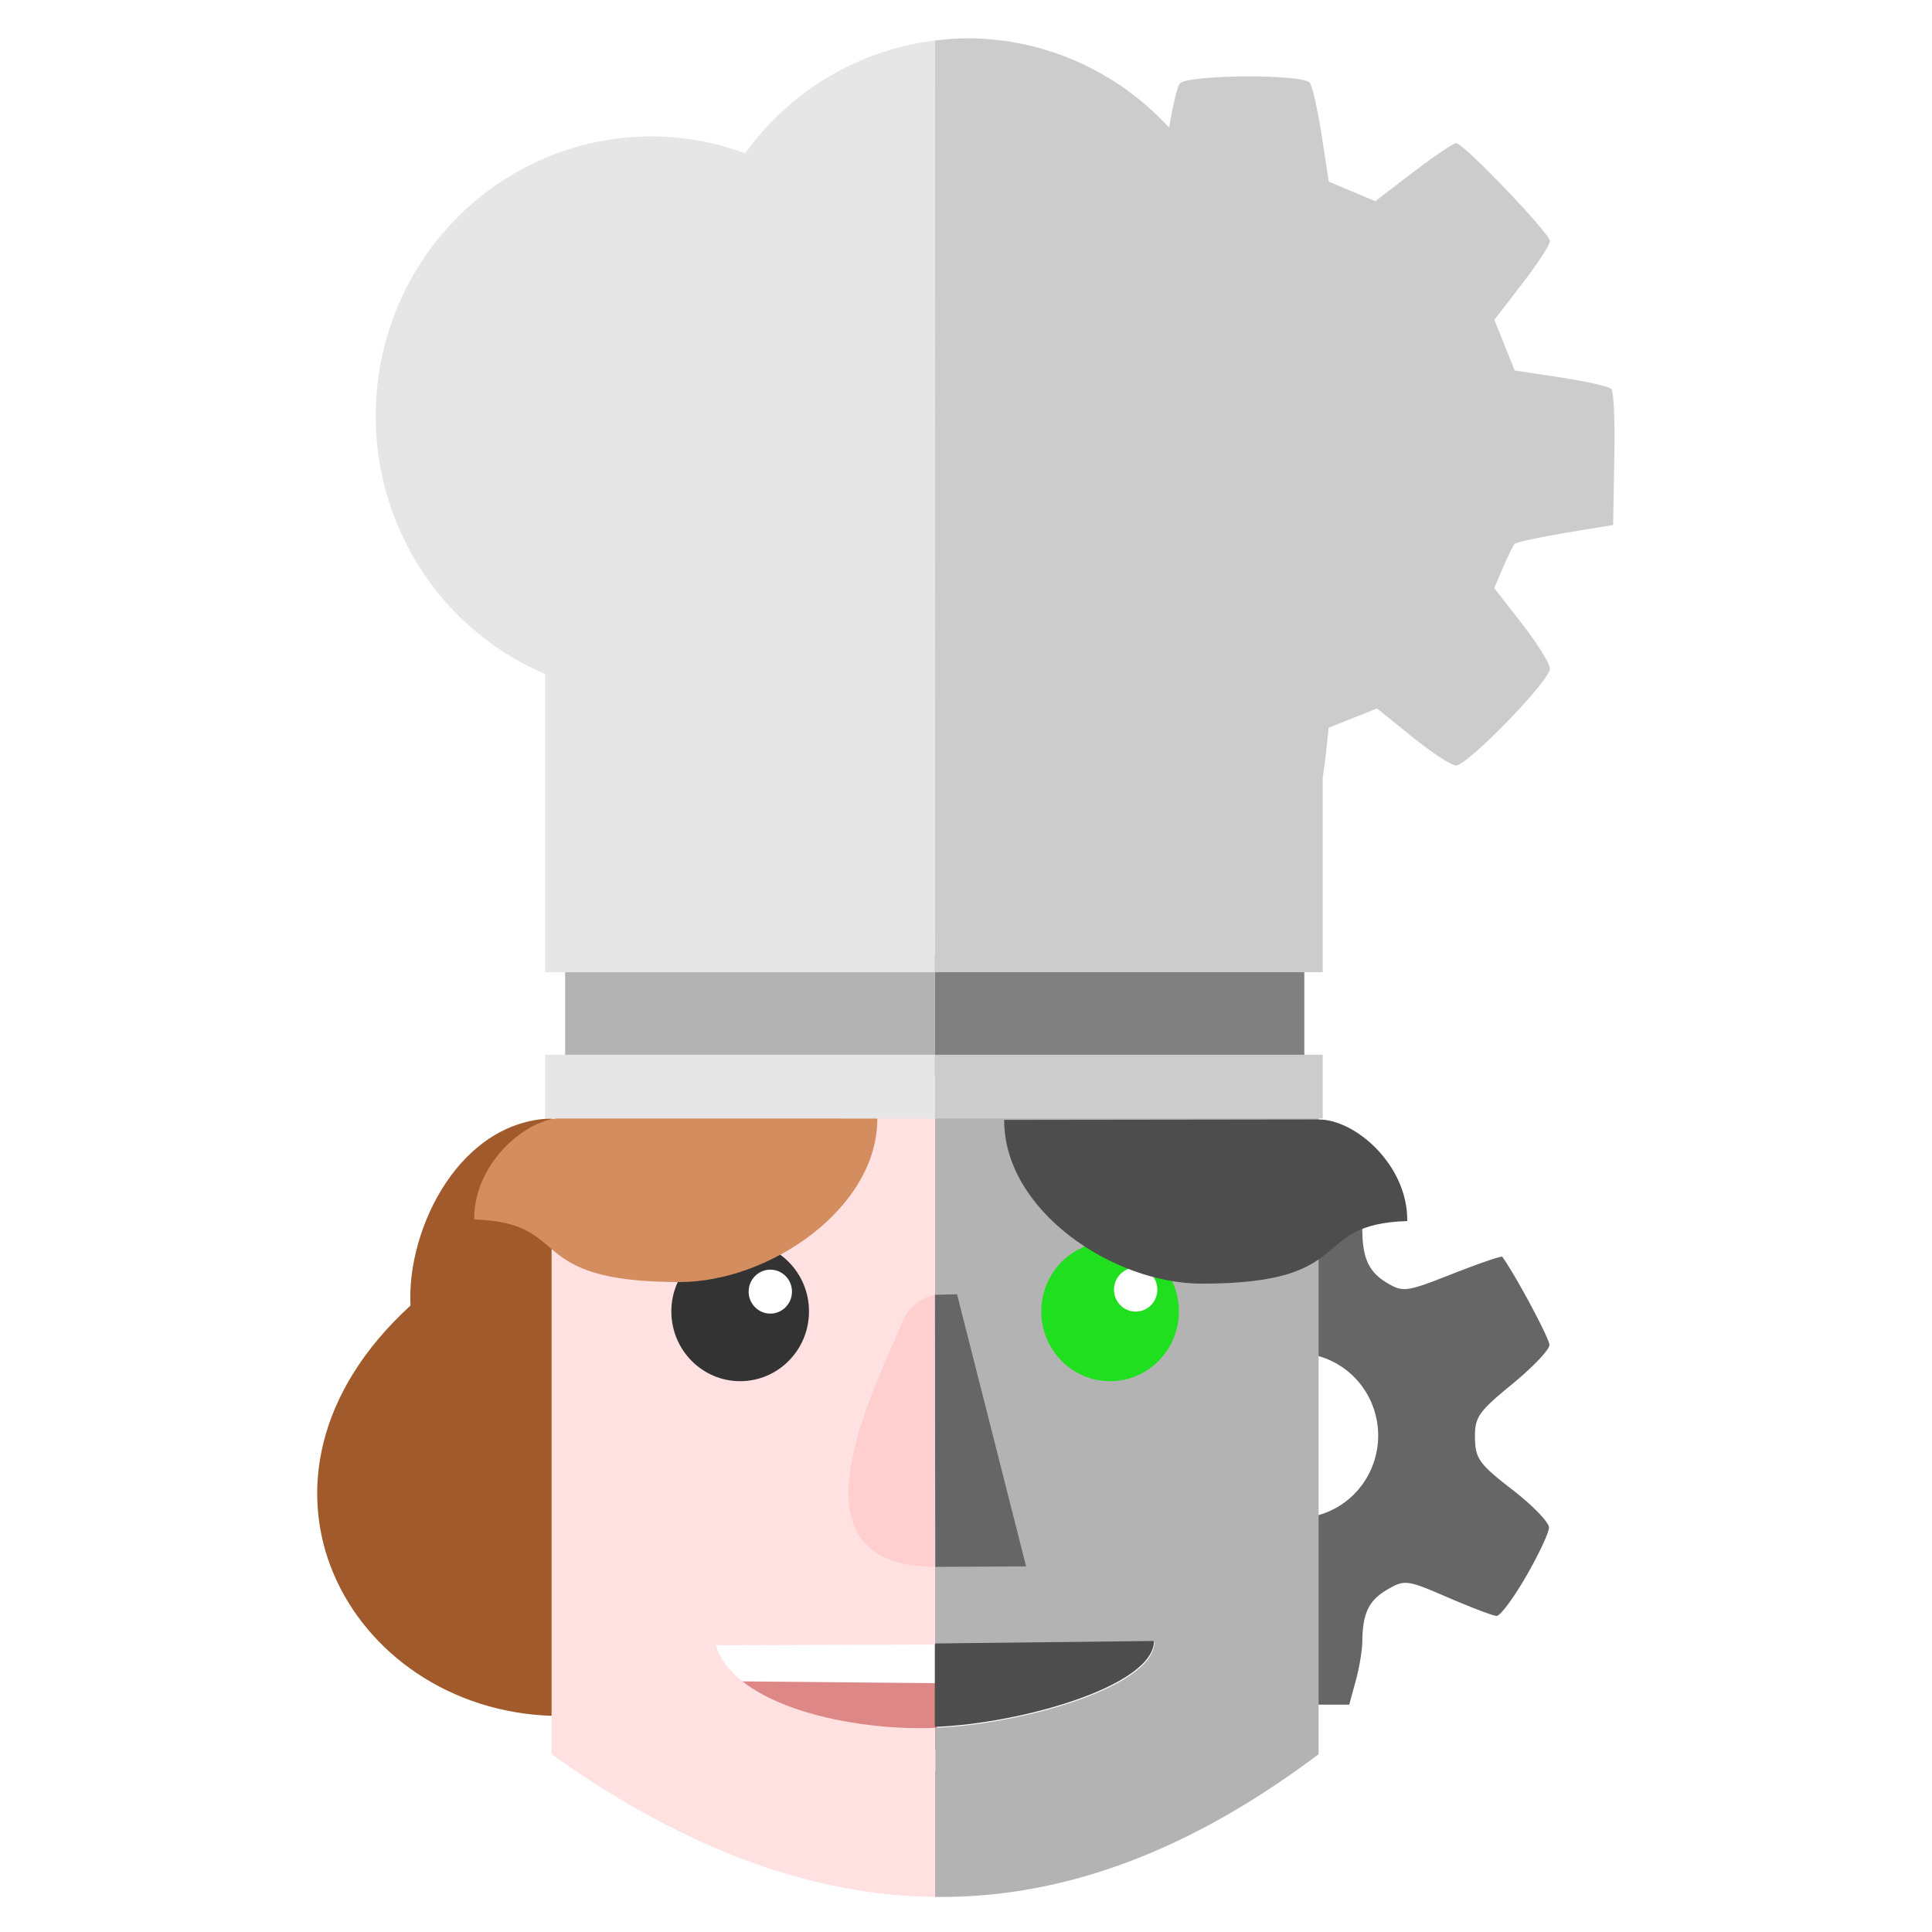 <?xml version="1.0" encoding="UTF-8" standalone="no"?>
<!-- Created with Inkscape (http://www.inkscape.org/) -->

<svg
   xmlns:dc="http://purl.org/dc/elements/1.1/"
   xmlns:cc="http://creativecommons.org/ns#"
   xmlns:rdf="http://www.w3.org/1999/02/22-rdf-syntax-ns#"
   xmlns:svg="http://www.w3.org/2000/svg"
   xmlns="http://www.w3.org/2000/svg"
   xmlns:sodipodi="http://sodipodi.sourceforge.net/DTD/sodipodi-0.dtd"
   xmlns:inkscape="http://www.inkscape.org/namespaces/inkscape"
   width="512"
   height="512"
   viewBox="0 0 512 512"
   id="svg4819"
   version="1.1"
   inkscape:version="0.91 r13725"
   sodipodi:docname="cyberchef.svg"
   inkscape:export-filename="H:\My Documents\Utilitarian\images\logo\os\cyberchef_logo.png"
   inkscape:export-xdpi="263.67001"
   inkscape:export-ydpi="263.67001">
  <defs
     id="defs4821">
    <filter
       style="color-interpolation-filters:sRGB;"
       inkscape:label="Drop Shadow"
       id="filter4392">
      <feFlood
         flood-opacity="0.498"
         flood-color="rgb(0,0,0)"
         result="flood"
         id="feFlood4394" />
      <feComposite
         in="flood"
         in2="SourceGraphic"
         operator="in"
         result="composite1"
         id="feComposite4396" />
      <feGaussianBlur
         in="composite1"
         stdDeviation="5"
         result="blur"
         id="feGaussianBlur4398" />
      <feOffset
         dx="1.34615e-014"
         dy="-2.47025e-015"
         result="offset"
         id="feOffset4400" />
      <feComposite
         in="SourceGraphic"
         in2="offset"
         operator="over"
         result="composite2"
         id="feComposite4402" />
    </filter>
    <filter
       style="color-interpolation-filters:sRGB;"
       inkscape:label="Drop Shadow"
       id="filter4576">
      <feFlood
         flood-opacity="0.498"
         flood-color="rgb(0,0,0)"
         result="flood"
         id="feFlood4578" />
      <feComposite
         in="flood"
         in2="SourceGraphic"
         operator="in"
         result="composite1"
         id="feComposite4580" />
      <feGaussianBlur
         in="composite1"
         stdDeviation="3"
         result="blur"
         id="feGaussianBlur4582" />
      <feOffset
         dx="1.34615e-014"
         dy="0"
         result="offset"
         id="feOffset4584" />
      <feComposite
         in="SourceGraphic"
         in2="offset"
         operator="over"
         result="composite2"
         id="feComposite4586" />
    </filter>
    <filter
       style="color-interpolation-filters:sRGB;"
       inkscape:label="Drop Shadow"
       id="filter4588">
      <feFlood
         flood-opacity="0.498"
         flood-color="rgb(0,0,0)"
         result="flood"
         id="feFlood4590" />
      <feComposite
         in="flood"
         in2="SourceGraphic"
         operator="in"
         result="composite1"
         id="feComposite4592" />
      <feGaussianBlur
         in="composite1"
         stdDeviation="3"
         result="blur"
         id="feGaussianBlur4594" />
      <feOffset
         dx="1.34615e-014"
         dy="0"
         result="offset"
         id="feOffset4596" />
      <feComposite
         in="SourceGraphic"
         in2="offset"
         operator="over"
         result="composite2"
         id="feComposite4598" />
    </filter>
    <filter
       style="color-interpolation-filters:sRGB;"
       inkscape:label="Drop Shadow"
       id="filter4608">
      <feFlood
         flood-opacity="0.498"
         flood-color="rgb(0,0,0)"
         result="flood"
         id="feFlood4610" />
      <feComposite
         in="flood"
         in2="SourceGraphic"
         operator="in"
         result="composite1"
         id="feComposite4612" />
      <feGaussianBlur
         in="composite1"
         stdDeviation="3"
         result="blur"
         id="feGaussianBlur4614" />
      <feOffset
         dx="1.34615e-014"
         dy="0"
         result="offset"
         id="feOffset4616" />
      <feComposite
         in="SourceGraphic"
         in2="offset"
         operator="over"
         result="composite2"
         id="feComposite4618" />
    </filter>
    <filter
       style="color-interpolation-filters:sRGB;"
       inkscape:label="Drop Shadow"
       id="filter4620">
      <feFlood
         flood-opacity="0.498"
         flood-color="rgb(0,0,0)"
         result="flood"
         id="feFlood4622" />
      <feComposite
         in="flood"
         in2="SourceGraphic"
         operator="in"
         result="composite1"
         id="feComposite4624" />
      <feGaussianBlur
         in="composite1"
         stdDeviation="3"
         result="blur"
         id="feGaussianBlur4626" />
      <feOffset
         dx="1.34615e-014"
         dy="0"
         result="offset"
         id="feOffset4628" />
      <feComposite
         in="SourceGraphic"
         in2="offset"
         operator="over"
         result="composite2"
         id="feComposite4630" />
    </filter>
    <filter
       style="color-interpolation-filters:sRGB;"
       inkscape:label="Drop Shadow"
       id="filter4736">
      <feFlood
         flood-opacity="0.498"
         flood-color="rgb(0,0,0)"
         result="flood"
         id="feFlood4738" />
      <feComposite
         in="flood"
         in2="SourceGraphic"
         operator="in"
         result="composite1"
         id="feComposite4740" />
      <feGaussianBlur
         in="composite1"
         stdDeviation="5"
         result="blur"
         id="feGaussianBlur4742" />
      <feOffset
         dx="1.34615e-014"
         dy="0"
         result="offset"
         id="feOffset4744" />
      <feComposite
         in="SourceGraphic"
         in2="offset"
         operator="over"
         result="composite2"
         id="feComposite4746" />
    </filter>
    <filter
       style="color-interpolation-filters:sRGB;"
       inkscape:label="Drop Shadow"
       id="filter4784">
      <feFlood
         flood-opacity="0.498"
         flood-color="rgb(0,0,0)"
         result="flood"
         id="feFlood4786" />
      <feComposite
         in="flood"
         in2="SourceGraphic"
         operator="in"
         result="composite1"
         id="feComposite4788" />
      <feGaussianBlur
         in="composite1"
         stdDeviation="3"
         result="blur"
         id="feGaussianBlur4790" />
      <feOffset
         dx="1.34615e-014"
         dy="2"
         result="offset"
         id="feOffset4792" />
      <feComposite
         in="SourceGraphic"
         in2="offset"
         operator="over"
         result="composite2"
         id="feComposite4794" />
    </filter>
    <filter
       style="color-interpolation-filters:sRGB;"
       inkscape:label="Drop Shadow"
       id="filter4830">
      <feFlood
         flood-opacity="0.498"
         flood-color="rgb(0,0,0)"
         result="flood"
         id="feFlood4832" />
      <feComposite
         in="flood"
         in2="SourceGraphic"
         operator="in"
         result="composite1"
         id="feComposite4834" />
      <feGaussianBlur
         in="composite1"
         stdDeviation="5"
         result="blur"
         id="feGaussianBlur4836" />
      <feOffset
         dx="1.34615e-014"
         dy="-6.38378e-016"
         result="offset"
         id="feOffset4838" />
      <feComposite
         in="SourceGraphic"
         in2="offset"
         operator="over"
         result="composite2"
         id="feComposite4840" />
    </filter>
    <filter
       style="color-interpolation-filters:sRGB;"
       inkscape:label="Drop Shadow"
       id="filter4842">
      <feFlood
         flood-opacity="0.498"
         flood-color="rgb(0,0,0)"
         result="flood"
         id="feFlood4844" />
      <feComposite
         in="flood"
         in2="SourceGraphic"
         operator="in"
         result="composite1"
         id="feComposite4846" />
      <feGaussianBlur
         in="composite1"
         stdDeviation="5"
         result="blur"
         id="feGaussianBlur4848" />
      <feOffset
         dx="1.34615e-014"
         dy="-6.38378e-016"
         result="offset"
         id="feOffset4850" />
      <feComposite
         in="SourceGraphic"
         in2="offset"
         operator="over"
         result="composite2"
         id="feComposite4852" />
    </filter>
    <filter
       style="color-interpolation-filters:sRGB;"
       inkscape:label="Drop Shadow"
       id="filter4637">
      <feFlood
         flood-opacity="0.498"
         flood-color="rgb(0,0,0)"
         result="flood"
         id="feFlood4639" />
      <feComposite
         in="flood"
         in2="SourceGraphic"
         operator="in"
         result="composite1"
         id="feComposite4641" />
      <feGaussianBlur
         in="composite1"
         stdDeviation="5"
         result="blur"
         id="feGaussianBlur4643" />
      <feOffset
         dx="1.34615e-014"
         dy="1"
         result="offset"
         id="feOffset4645" />
      <feComposite
         in="SourceGraphic"
         in2="offset"
         operator="over"
         result="composite2"
         id="feComposite4647" />
    </filter>
    <filter
       style="color-interpolation-filters:sRGB;"
       inkscape:label="Drop Shadow"
       id="filter4649">
      <feFlood
         flood-opacity="0.498"
         flood-color="rgb(0,0,0)"
         result="flood"
         id="feFlood4651" />
      <feComposite
         in="flood"
         in2="SourceGraphic"
         operator="in"
         result="composite1"
         id="feComposite4653" />
      <feGaussianBlur
         in="composite1"
         stdDeviation="5"
         result="blur"
         id="feGaussianBlur4655" />
      <feOffset
         dx="1.34615e-014"
         dy="0.7"
         result="offset"
         id="feOffset4657" />
      <feComposite
         in="SourceGraphic"
         in2="offset"
         operator="over"
         result="composite2"
         id="feComposite4659" />
    </filter>
    <filter
       style="color-interpolation-filters:sRGB;"
       inkscape:label="Drop Shadow"
       id="filter4661">
      <feFlood
         flood-opacity="0.498"
         flood-color="rgb(0,0,0)"
         result="flood"
         id="feFlood4663" />
      <feComposite
         in="flood"
         in2="SourceGraphic"
         operator="in"
         result="composite1"
         id="feComposite4665" />
      <feGaussianBlur
         in="composite1"
         stdDeviation="5"
         result="blur"
         id="feGaussianBlur4667" />
      <feOffset
         dx="1.34615e-014"
         dy="0.7"
         result="offset"
         id="feOffset4669" />
      <feComposite
         in="SourceGraphic"
         in2="offset"
         operator="over"
         result="composite2"
         id="feComposite4671" />
    </filter>
    <filter
       style="color-interpolation-filters:sRGB;"
       inkscape:label="Drop Shadow"
       id="filter4682">
      <feFlood
         flood-opacity="0.498"
         flood-color="rgb(0,0,0)"
         result="flood"
         id="feFlood4684" />
      <feComposite
         in="flood"
         in2="SourceGraphic"
         operator="in"
         result="composite1"
         id="feComposite4686" />
      <feGaussianBlur
         in="composite1"
         stdDeviation="5"
         result="blur"
         id="feGaussianBlur4688" />
      <feOffset
         dx="1.34615e-014"
         dy="0.7"
         result="offset"
         id="feOffset4690" />
      <feComposite
         in="SourceGraphic"
         in2="offset"
         operator="over"
         result="composite2"
         id="feComposite4692" />
    </filter>
    <filter
       style="color-interpolation-filters:sRGB;"
       inkscape:label="Drop Shadow"
       id="filter4694">
      <feFlood
         flood-opacity="0.498"
         flood-color="rgb(0,0,0)"
         result="flood"
         id="feFlood4696" />
      <feComposite
         in="flood"
         in2="SourceGraphic"
         operator="in"
         result="composite1"
         id="feComposite4698" />
      <feGaussianBlur
         in="composite1"
         stdDeviation="5"
         result="blur"
         id="feGaussianBlur4700" />
      <feOffset
         dx="1.34615e-014"
         dy="0.7"
         result="offset"
         id="feOffset4702" />
      <feComposite
         in="SourceGraphic"
         in2="offset"
         operator="over"
         result="composite2"
         id="feComposite4704" />
    </filter>
    <filter
       style="color-interpolation-filters:sRGB;"
       inkscape:label="Drop Shadow"
       id="filter4879">
      <feFlood
         flood-opacity="0.498"
         flood-color="rgb(0,0,0)"
         result="flood"
         id="feFlood4881" />
      <feComposite
         in="flood"
         in2="SourceGraphic"
         operator="in"
         result="composite1"
         id="feComposite4883" />
      <feGaussianBlur
         in="composite1"
         stdDeviation="2"
         result="blur"
         id="feGaussianBlur4885" />
      <feOffset
         dx="1.34615e-014"
         dy="0.7"
         result="offset"
         id="feOffset4887" />
      <feComposite
         in="SourceGraphic"
         in2="offset"
         operator="over"
         result="composite2"
         id="feComposite4889" />
    </filter>
    <filter
       style="color-interpolation-filters:sRGB;"
       inkscape:label="Drop Shadow"
       id="filter5095">
      <feFlood
         flood-opacity="0.498"
         flood-color="rgb(0,0,0)"
         result="flood"
         id="feFlood5097" />
      <feComposite
         in="flood"
         in2="SourceGraphic"
         operator="in"
         result="composite1"
         id="feComposite5099" />
      <feGaussianBlur
         in="composite1"
         stdDeviation="3"
         result="blur"
         id="feGaussianBlur5101" />
      <feOffset
         dx="1.34615e-014"
         dy="1"
         result="offset"
         id="feOffset5103" />
      <feComposite
         in="SourceGraphic"
         in2="offset"
         operator="over"
         result="composite2"
         id="feComposite5105" />
    </filter>
  </defs>
  <sodipodi:namedview
     id="base"
     pagecolor="#ffffff"
     bordercolor="#666666"
     borderopacity="1.0"
     inkscape:pageopacity="0.0"
     inkscape:pageshadow="2"
     inkscape:zoom="0.70000001"
     inkscape:cx="269.91137"
     inkscape:cy="253.12655"
     inkscape:document-units="px"
     inkscape:current-layer="g4673"
     showgrid="false"
     units="px"
     inkscape:window-width="1920"
     inkscape:window-height="1138"
     inkscape:window-x="-8"
     inkscape:window-y="-8"
     inkscape:window-maximized="1" />
  <g
     inkscape:label="Layer 1"
     inkscape:groupmode="layer"
     id="layer1"
     transform="translate(0,-540.362)">
    <ellipse
       style="color:#000000;clip-rule:nonzero;display:inline;overflow:visible;visibility:visible;opacity:1;isolation:auto;mix-blend-mode:normal;color-interpolation:sRGB;color-interpolation-filters:linearRGB;solid-color:#000000;solid-opacity:1;fill:#000000;fill-opacity:1;fill-rule:nonzero;stroke:none;stroke-width:4.5;stroke-linecap:butt;stroke-linejoin:round;stroke-miterlimit:4;stroke-dasharray:none;stroke-dashoffset:0;stroke-opacity:1;color-rendering:auto;image-rendering:auto;shape-rendering:auto;text-rendering:auto;enable-background:accumulate"
       id="path5494-5-0"
       cx="203"
       cy="871.019"
       r="14.964" />
    <path
       style="color:#000000;clip-rule:nonzero;display:inline;overflow:visible;visibility:visible;opacity:1;isolation:auto;mix-blend-mode:normal;color-interpolation:sRGB;color-interpolation-filters:linearRGB;solid-color:#000000;solid-opacity:1;fill:#a05a2c;fill-opacity:1;fill-rule:nonzero;stroke:none;stroke-width:4.5;stroke-linecap:butt;stroke-linejoin:round;stroke-miterlimit:4;stroke-dasharray:none;stroke-dashoffset:0;stroke-opacity:1;color-rendering:auto;image-rendering:auto;shape-rendering:auto;text-rendering:auto;enable-background:accumulate;filter:url(#filter4661)"
       d="m 147.262,836.046 c -25.208,-0.108 -39.527,29.071 -38.483,49.605 -50.616,46.284 -16.206,107.162 37.643,108.726 32.083,-1.5e-4 42.688,-30.527 42.688,-63.048 -0.02,-17.822 -8.002,-34.676 -21.708,-45.839 1.05,-3.565 1.587,-7.265 1.594,-10.985 0,-21.342 -0.679,-38.459 -21.734,-38.459 z"
       id="path5533"
       inkscape:connector-curvature="0"
       sodipodi:nodetypes="ccccccc" />
    <path
       inkscape:connector-curvature="0"
       style="fill:#666666;stroke:none;filter:url(#filter4649)"
       d="m 329.751,848.937 -0.994,5.447 c -0.547,2.996 -1.515,9.18 -2.151,13.74 -0.963,6.909 -2.009,8.798 -6.281,11.327 -4.998,2.959 -5.326,2.945 -13.051,-0.519 -17.005,-7.625 -16.505,-7.736 -24.185,5.368 -0.84,1.432 -1.575,2.692 -2.214,3.803 -4.471,7.774 -4.192,8.345 -1.544,11.311 1.694,1.897 6.443,5.946 10.552,9.003 6.604,4.913 7.452,6.271 7.304,11.709 -0.149,5.432 -1.354,7.126 -10.333,14.49 -5.592,4.586 -10.168,8.747 -10.168,9.247 -2e-5,1.675 11.822,22.364 13.314,23.299 0.81,0.508 6.892,-1.294 13.511,-4.008 11.696,-4.795 12.175,-4.855 16.988,-2.077 4.096,2.364 5.153,4.289 6.109,11.146 0.636,4.56 1.605,10.747 2.151,13.743 l 0.995,5.443 13.899,-1.1e-4 13.904,0 1.721,-6.284 c 0.947,-3.457 1.735,-8.171 1.752,-10.476 0.057,-7.429 1.72,-10.88 6.615,-13.728 4.618,-2.686 5.203,-2.614 16.033,2.069 6.182,2.673 12.009,4.882 12.949,4.907 0.941,0.025 4.44,-4.671 7.775,-10.433 3.335,-5.762 6.078,-11.605 6.095,-12.988 0.017,-1.383 -4.366,-5.908 -9.74,-10.057 -8.713,-6.726 -9.784,-8.207 -9.873,-13.668 -0.09,-5.511 0.893,-6.937 9.816,-14.246 5.453,-4.468 9.917,-9.155 9.92,-10.417 0.006,-1.707 -8.941,-18.433 -12.498,-23.368 -0.206,-0.286 -6.156,1.75 -13.226,4.533 -12.277,4.832 -13.06,4.943 -17.422,2.331 -4.674,-2.799 -6.391,-6.492 -6.447,-13.889 -0.018,-2.305 -0.804,-7.016 -1.751,-10.473 l -1.723,-6.286 -13.904,-0.002 -13.899,1.7e-4 z m 8.336,50.056 a 21.566,21.86 0 0 1 26.41,15.459 21.566,21.86 0 0 1 -15.246,26.773 21.566,21.86 0 0 1 -26.414,-15.458 21.566,21.86 0 0 1 15.25,-26.774 z"
       id="path5680-4" />
    <rect
       style="color:#000000;clip-rule:nonzero;display:inline;overflow:visible;visibility:visible;opacity:1;isolation:auto;mix-blend-mode:normal;color-interpolation:sRGB;color-interpolation-filters:linearRGB;solid-color:#000000;solid-opacity:1;fill:#ffffff;fill-opacity:1;fill-rule:nonzero;stroke:none;stroke-width:5;stroke-linecap:round;stroke-linejoin:round;stroke-miterlimit:4;stroke-dasharray:none;stroke-dashoffset:0;stroke-opacity:1;color-rendering:auto;image-rendering:auto;shape-rendering:auto;text-rendering:auto;enable-background:accumulate"
       id="rect4178"
       width="80.358"
       height="21.079"
       x="182.318"
       y="965.934" />
    <path
       style="color:#000000;clip-rule:nonzero;display:inline;overflow:visible;visibility:visible;opacity:1;isolation:auto;mix-blend-mode:normal;color-interpolation:sRGB;color-interpolation-filters:linearRGB;solid-color:#000000;solid-opacity:1;fill:#de8787;fill-opacity:1;fill-rule:nonzero;stroke:none;stroke-width:4.5;stroke-linecap:butt;stroke-linejoin:round;stroke-miterlimit:4;stroke-dasharray:none;stroke-dashoffset:0;stroke-opacity:1;color-rendering:auto;image-rendering:auto;shape-rendering:auto;text-rendering:auto;enable-background:accumulate"
       d="m 248.105,1013.024 0.073,6e-4 0.279,-33.121 -0.073,-6.2e-4 -0.055,6.518 -66.534,-0.614 c 18.285,10.094 31.56,25.459 66.386,18.151 z"
       id="path6299"
       inkscape:connector-curvature="0"
       sodipodi:nodetypes="cccccccc" />
    <path
       style="color:#000000;clip-rule:nonzero;display:inline;overflow:visible;visibility:visible;opacity:1;isolation:auto;mix-blend-mode:normal;color-interpolation:sRGB;color-interpolation-filters:linearRGB;solid-color:#000000;solid-opacity:1;fill:#4d4d4d;fill-opacity:1;fill-rule:nonzero;stroke:none;stroke-width:4.5;stroke-linecap:butt;stroke-linejoin:round;stroke-miterlimit:4;stroke-dasharray:none;stroke-dashoffset:0;stroke-opacity:1;color-rendering:auto;image-rendering:auto;shape-rendering:auto;text-rendering:auto;enable-background:accumulate"
       d="m 247.741,975.65 58.092,-0.658 c 0.357,12.177 -35.607,22.209 -58.092,23.003 z"
       id="rect5437-2"
       inkscape:connector-curvature="0"
       sodipodi:nodetypes="cccc" />
    <g
       id="g4814"
       transform="matrix(1.017,0,0,1.03,-12.543,-24.306)"
       style="stroke:none;filter:url(#filter4694)">
      <path
         id="path5473"
         transform="translate(0,540.362)"
         d="m 256,294.359 0,136.213 0.029,0 0,-0.562 57.143,-0.639 c 0.351,11.81 -34.979,21.539 -57.1,22.32 l 0,11.023 -0.072,0 0,32.514 c 35.995,0.404 68.912,-13.702 99.938,-36.725 l 0,-164.145 -99.938,0 z"
         style="color:#000000;clip-rule:nonzero;display:inline;overflow:visible;visibility:visible;opacity:1;isolation:auto;mix-blend-mode:normal;color-interpolation:sRGB;color-interpolation-filters:linearRGB;solid-color:#000000;solid-opacity:1;fill:#b3b3b3;fill-opacity:1;fill-rule:nonzero;stroke:none;stroke-width:4.5;stroke-linecap:butt;stroke-linejoin:round;stroke-miterlimit:4;stroke-dasharray:none;stroke-dashoffset:0;stroke-opacity:1;color-rendering:auto;image-rendering:auto;shape-rendering:auto;text-rendering:auto;enable-background:accumulate"
         inkscape:connector-curvature="0" />
      <path
         sodipodi:nodetypes="cccccccc"
         inkscape:connector-curvature="0"
         id="rect5437"
         d="m 256,834.721 0,135.933 -57.143,0.179 c 4.804,15.525 35.246,22.139 57.143,21.25 l 0,43.508 c -30.79,-0.346 -63.822,-11.271 -99.938,-36.725 l 0,-164.145 z"
         style="color:#000000;clip-rule:nonzero;display:inline;overflow:visible;visibility:visible;opacity:1;isolation:auto;mix-blend-mode:normal;color-interpolation:sRGB;color-interpolation-filters:linearRGB;solid-color:#000000;solid-opacity:1;fill:#ffe1e1;fill-opacity:1;fill-rule:nonzero;stroke:none;stroke-width:4.5;stroke-linecap:butt;stroke-linejoin:round;stroke-miterlimit:4;stroke-dasharray:none;stroke-dashoffset:0;stroke-opacity:1;color-rendering:auto;image-rendering:auto;shape-rendering:auto;text-rendering:auto;enable-background:accumulate" />
    </g>
    <ellipse
       style="color:#000000;clip-rule:nonzero;display:inline;overflow:visible;visibility:visible;opacity:1;isolation:auto;mix-blend-mode:normal;color-interpolation:sRGB;color-interpolation-filters:linearRGB;solid-color:#000000;solid-opacity:1;fill:#333333;fill-opacity:1;fill-rule:nonzero;stroke:none;stroke-width:4.606;stroke-linecap:butt;stroke-linejoin:round;stroke-miterlimit:4;stroke-dasharray:none;stroke-dashoffset:0;stroke-opacity:1;color-rendering:auto;image-rendering:auto;shape-rendering:auto;text-rendering:auto;enable-background:accumulate"
       id="path5494-5-1"
       cx="196.153"
       cy="887.901"
       rx="18.239"
       ry="18.488" />
    <ellipse
       style="color:#000000;clip-rule:nonzero;display:inline;overflow:visible;visibility:visible;opacity:1;isolation:auto;mix-blend-mode:normal;color-interpolation:sRGB;color-interpolation-filters:linearRGB;solid-color:#000000;solid-opacity:1;fill:#ffffff;fill-opacity:1;fill-rule:nonzero;stroke:none;stroke-width:4.606;stroke-linecap:butt;stroke-linejoin:round;stroke-miterlimit:4;stroke-dasharray:none;stroke-dashoffset:0;stroke-opacity:1;color-rendering:auto;image-rendering:auto;shape-rendering:auto;text-rendering:auto;enable-background:accumulate"
       id="path6225-7"
       cx="204.14"
       cy="882.658"
       rx="5.743"
       ry="5.822" />
    <ellipse
       style="color:#000000;clip-rule:nonzero;display:inline;overflow:visible;visibility:visible;opacity:1;isolation:auto;mix-blend-mode:normal;color-interpolation:sRGB;color-interpolation-filters:linearRGB;solid-color:#000000;solid-opacity:1;fill:#1fdf1f;fill-opacity:1;fill-rule:nonzero;stroke:none;stroke-width:4.606;stroke-linecap:butt;stroke-linejoin:round;stroke-miterlimit:4;stroke-dasharray:none;stroke-dashoffset:0;stroke-opacity:1;color-rendering:auto;image-rendering:auto;shape-rendering:auto;text-rendering:auto;enable-background:accumulate"
       id="path5494-5"
       cx="294.184"
       cy="887.901"
       rx="18.239"
       ry="18.488" />
    <ellipse
       style="color:#000000;clip-rule:nonzero;display:inline;overflow:visible;visibility:visible;opacity:1;isolation:auto;mix-blend-mode:normal;color-interpolation:sRGB;color-interpolation-filters:linearRGB;solid-color:#000000;solid-opacity:1;fill:#ffffff;fill-opacity:1;fill-rule:nonzero;stroke:none;stroke-width:4.606;stroke-linecap:butt;stroke-linejoin:round;stroke-miterlimit:4;stroke-dasharray:none;stroke-dashoffset:0;stroke-opacity:1;color-rendering:auto;image-rendering:auto;shape-rendering:auto;text-rendering:auto;enable-background:accumulate"
       id="path6225"
       cx="300.967"
       cy="882.13"
       rx="5.743"
       ry="5.822" />
    <g
       id="g4743"
       style="filter:url(#filter4879)">
      <path
         sodipodi:nodetypes="cccccc"
         inkscape:connector-curvature="0"
         id="path5538"
         d="m 149.12,835.916 c -9.753,0 -23.643,12.166 -23.436,26.911 26.775,0.893 12.234,16.594 54.451,16.594 23.578,-8.2e-4 52.363,-19.376 52.362,-43.275 -0.001,-0.039 -0.004,-0.079 -0.005,-0.118 z"
         style="color:#000000;clip-rule:nonzero;display:inline;overflow:visible;visibility:visible;opacity:1;isolation:auto;mix-blend-mode:normal;color-interpolation:sRGB;color-interpolation-filters:linearRGB;solid-color:#000000;solid-opacity:1;fill:#d38d5f;fill-opacity:1;fill-rule:nonzero;stroke:none;stroke-width:4.9;stroke-linecap:butt;stroke-linejoin:round;stroke-miterlimit:4;stroke-dasharray:none;stroke-dashoffset:0;stroke-opacity:1;color-rendering:auto;image-rendering:auto;shape-rendering:auto;text-rendering:auto;enable-background:accumulate" />
      <path
         sodipodi:nodetypes="cccccc"
         inkscape:connector-curvature="0"
         id="path5538-5"
         d="m 349.496,836.338 c 9.753,0 23.643,12.166 23.436,26.911 -26.775,0.893 -12.234,16.594 -54.451,16.594 -23.578,-8.1e-4 -52.363,-19.376 -52.362,-43.275 10e-4,-0.039 0.004,-0.079 0.005,-0.118 z"
         style="color:#000000;clip-rule:nonzero;display:inline;overflow:visible;visibility:visible;opacity:1;isolation:auto;mix-blend-mode:normal;color-interpolation:sRGB;color-interpolation-filters:linearRGB;solid-color:#000000;solid-opacity:1;fill:#4d4d4d;fill-opacity:1;fill-rule:nonzero;stroke:none;stroke-width:4.9;stroke-linecap:butt;stroke-linejoin:round;stroke-miterlimit:4;stroke-dasharray:none;stroke-dashoffset:0;stroke-opacity:1;color-rendering:auto;image-rendering:auto;shape-rendering:auto;text-rendering:auto;enable-background:accumulate" />
    </g>
    <g
       id="g4404"
       transform="matrix(1.017,0,0,1.03,-12.543,-24.306)"
       style="stroke:none;filter:url(#filter5095)">
      <path
         sodipodi:nodetypes="ccccc"
         inkscape:connector-curvature="0"
         id="rect4160"
         d="m 255.893,880.362 5.824,-0.138 18.004,70.02 -23.647,0.119 z"
         style="color:#000000;clip-rule:nonzero;display:inline;overflow:visible;visibility:visible;opacity:1;isolation:auto;mix-blend-mode:normal;color-interpolation:sRGB;color-interpolation-filters:linearRGB;solid-color:#000000;solid-opacity:1;fill:#666666;fill-opacity:1;fill-rule:nonzero;stroke:none;stroke-width:5;stroke-linecap:round;stroke-linejoin:round;stroke-miterlimit:4;stroke-dasharray:none;stroke-dashoffset:0;stroke-opacity:1;color-rendering:auto;image-rendering:auto;shape-rendering:auto;text-rendering:auto;enable-background:accumulate" />
      <path
         sodipodi:nodetypes="cscc"
         inkscape:connector-curvature="0"
         id="rect4160-0"
         d="m 255.946,880.362 c -4.616,1.139 -6.931,3.507 -8.387,6.849 -9.12,20.926 -30.507,62.879 8.385,63.151 z"
         style="color:#000000;clip-rule:nonzero;display:inline;overflow:visible;visibility:visible;opacity:1;isolation:auto;mix-blend-mode:normal;color-interpolation:sRGB;color-interpolation-filters:linearRGB;solid-color:#000000;solid-opacity:1;fill:#ffcfcf;fill-opacity:1;fill-rule:nonzero;stroke:none;stroke-width:5;stroke-linecap:round;stroke-linejoin:round;stroke-miterlimit:4;stroke-dasharray:none;stroke-dashoffset:0;stroke-opacity:1;color-rendering:auto;image-rendering:auto;shape-rendering:auto;text-rendering:auto;enable-background:accumulate" />
    </g>
    <g
       id="g4673"
       style="filter:url(#filter4682)">
      <path
         inkscape:connector-curvature="0"
         id="rect5513"
         d="m 247.71,792.744 0,32.009 97.945,0 0,-32.009 -97.945,0 z"
         style="color:#000000;clip-rule:nonzero;display:inline;overflow:visible;visibility:visible;opacity:1;isolation:auto;mix-blend-mode:normal;color-interpolation:sRGB;color-interpolation-filters:linearRGB;solid-color:#000000;solid-opacity:1;fill:#808080;fill-opacity:1;fill-rule:nonzero;stroke:none;stroke-width:4.5;stroke-linecap:butt;stroke-linejoin:round;stroke-miterlimit:4;stroke-dasharray:none;stroke-dashoffset:0;stroke-opacity:1;color-rendering:auto;image-rendering:auto;shape-rendering:auto;text-rendering:auto;enable-background:accumulate" />
      <path
         inkscape:connector-curvature="0"
         id="path5516"
         d="m 247.71,792.744 -97.945,0 0,32.009 97.945,0 0,-32.009 z"
         style="color:#000000;clip-rule:nonzero;display:inline;overflow:visible;visibility:visible;opacity:1;isolation:auto;mix-blend-mode:normal;color-interpolation:sRGB;color-interpolation-filters:linearRGB;solid-color:#000000;solid-opacity:1;fill:#b3b3b3;fill-opacity:1;fill-rule:nonzero;stroke:none;stroke-width:4.5;stroke-linecap:butt;stroke-linejoin:round;stroke-miterlimit:4;stroke-dasharray:none;stroke-dashoffset:0;stroke-opacity:1;color-rendering:auto;image-rendering:auto;shape-rendering:auto;text-rendering:auto;enable-background:accumulate" />
      <path
         id="path5432"
         d="m 256.475,549.805 c -2.931,0.024 -5.858,0.226 -8.764,0.606 -0.028,65.615 0,171.314 0,246.906 l 102.825,0 0,-51.593 c 0.341,-2.199 0.646,-4.394 0.83,-6.139 l 0.747,-7.062 6.411,-2.556 6.411,-2.558 9.348,7.558 c 5.142,4.157 10.347,7.56 11.568,7.564 3.054,0.01 24.901,-22.495 24.901,-25.649 0,-1.334 -3.326,-6.687 -7.388,-11.895 l -7.386,-9.468 2.329,-5.442 c 1.281,-2.993 2.662,-5.815 3.068,-6.269 0.406,-0.454 6.447,-1.77 13.425,-2.924 l 12.688,-2.097 0.32,-17.456 c 0.191,-10.425 -0.139,-17.923 -0.822,-18.615 -0.629,-0.637 -6.644,-1.995 -13.365,-3.017 l -12.217,-1.856 -2.694,-6.714 -2.69,-6.712 7.368,-9.556 c 4.052,-5.256 7.366,-10.339 7.366,-11.295 0,-2.045 -22.898,-25.963 -24.855,-25.963 -0.735,0 -5.86,3.457 -11.389,7.684 l -10.053,7.688 -6.159,-2.588 -5.965,-2.504 c -0.066,-0.03 -0.131,-0.06 -0.197,-0.091 l -1.896,-12.342 c -1.043,-6.791 -2.458,-13.031 -3.145,-13.869 -0.961,-1.174 -9.081,-1.716 -17.203,-1.664 -8.122,0.051 -16.25,0.691 -17.221,1.878 -0.695,0.849 -1.895,5.904 -2.849,11.686 -13.78,-15.038 -33.096,-23.61 -53.345,-23.673 z"
         style="color:#000000;clip-rule:nonzero;display:inline;overflow:visible;visibility:visible;opacity:1;isolation:auto;mix-blend-mode:normal;color-interpolation:sRGB;color-interpolation-filters:linearRGB;solid-color:#000000;solid-opacity:1;fill:#cccccc;fill-opacity:1;fill-rule:nonzero;stroke:none;stroke-width:4.5;stroke-linecap:butt;stroke-linejoin:round;stroke-miterlimit:4;stroke-dasharray:none;stroke-dashoffset:0;stroke-opacity:1;color-rendering:auto;image-rendering:auto;shape-rendering:auto;text-rendering:auto;enable-background:accumulate"
         inkscape:connector-curvature="0"
         sodipodi:nodetypes="cccccccccccscccscccscccccsscccccssscccc" />
      <path
         inkscape:connector-curvature="0"
         id="path5490"
         d="m 247.71,819.178 0,16.911 102.825,0 0,-16.911 -102.825,0 z"
         style="color:#000000;clip-rule:nonzero;display:inline;overflow:visible;visibility:visible;opacity:1;isolation:auto;mix-blend-mode:normal;color-interpolation:sRGB;color-interpolation-filters:linearRGB;solid-color:#000000;solid-opacity:1;fill:#cccccc;fill-opacity:1;fill-rule:nonzero;stroke:none;stroke-width:4.5;stroke-linecap:butt;stroke-linejoin:round;stroke-miterlimit:4;stroke-dasharray:none;stroke-dashoffset:0;stroke-opacity:1;color-rendering:auto;image-rendering:auto;shape-rendering:auto;text-rendering:auto;enable-background:accumulate" />
      <path
         inkscape:connector-curvature="0"
         id="path5488"
         d="m 247.71,550.411 a 73.11,74.108 0 0 0 -50.247,29.884 73.11,74.108 0 0 0 -24.788,-4.488 73.11,74.108 0 0 0 -73.109,74.108 73.11,74.108 0 0 0 44.892,68.352 l 0,79.05 103.252,0 0,-246.906 z"
         style="color:#000000;clip-rule:nonzero;display:inline;overflow:visible;visibility:visible;opacity:1;isolation:auto;mix-blend-mode:normal;color-interpolation:sRGB;color-interpolation-filters:linearRGB;solid-color:#000000;solid-opacity:1;fill:#e6e6e6;fill-opacity:1;fill-rule:nonzero;stroke:none;stroke-width:4.5;stroke-linecap:butt;stroke-linejoin:round;stroke-miterlimit:4;stroke-dasharray:none;stroke-dashoffset:0;stroke-opacity:1;color-rendering:auto;image-rendering:auto;shape-rendering:auto;text-rendering:auto;enable-background:accumulate" />
      <path
         inkscape:connector-curvature="0"
         id="path5492"
         d="m 247.71,819.178 -103.252,0 0,16.911 103.252,0 0,-16.911 z"
         style="color:#000000;clip-rule:nonzero;display:inline;overflow:visible;visibility:visible;opacity:1;isolation:auto;mix-blend-mode:normal;color-interpolation:sRGB;color-interpolation-filters:linearRGB;solid-color:#000000;solid-opacity:1;fill:#e6e6e6;fill-opacity:1;fill-rule:nonzero;stroke:none;stroke-width:4.5;stroke-linecap:butt;stroke-linejoin:round;stroke-miterlimit:4;stroke-dasharray:none;stroke-dashoffset:0;stroke-opacity:1;color-rendering:auto;image-rendering:auto;shape-rendering:auto;text-rendering:auto;enable-background:accumulate" />
      <path
         inkscape:connector-curvature="0"
         id="path4473-2"
         d="m 145.97,816.619 204.286,0"
         style="fill:none;fill-rule:evenodd;stroke:none;stroke-width:5;stroke-linecap:butt;stroke-linejoin:miter;stroke-miterlimit:4;stroke-dasharray:none;stroke-opacity:1" />
    </g>
  </g>
</svg>

